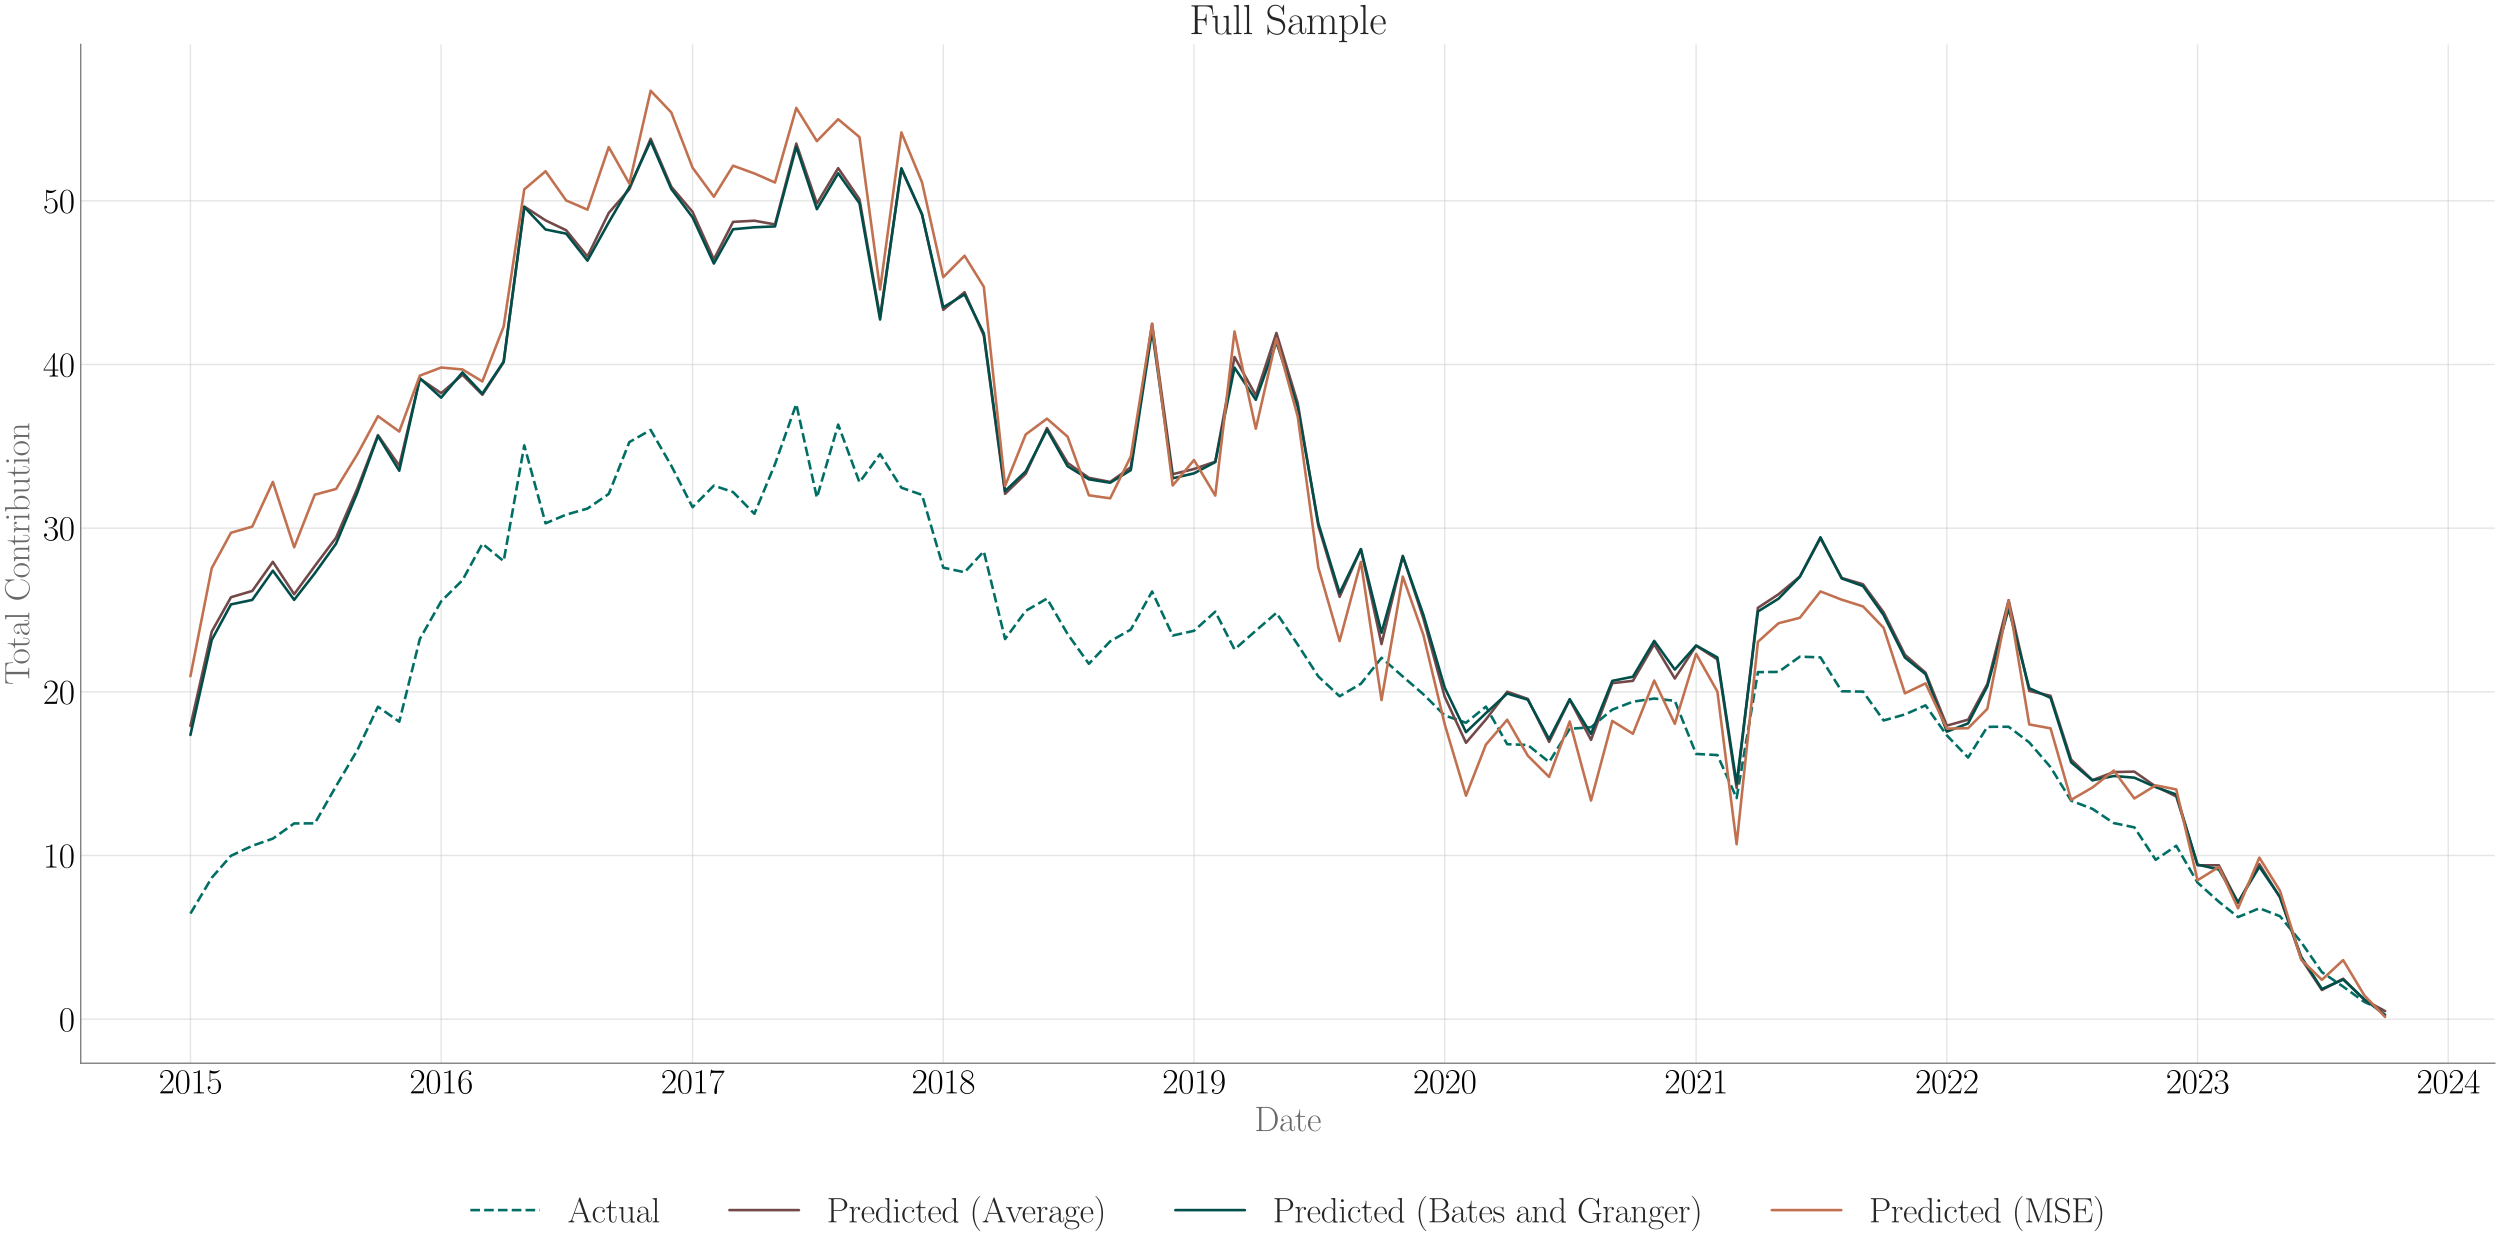 <?xml version="1.0" encoding="utf-8" standalone="no"?>
<!DOCTYPE svg PUBLIC "-//W3C//DTD SVG 1.1//EN"
  "http://www.w3.org/Graphics/SVG/1.1/DTD/svg11.dtd">
<svg xmlns:xlink="http://www.w3.org/1999/xlink" width="1440pt" height="720pt" viewBox="0 0 1440 720" xmlns="http://www.w3.org/2000/svg" version="1.1">
 <defs>
  <style type="text/css">*{stroke-linejoin: round; stroke-linecap: butt}</style>
 </defs>
 <g id="figure_1">
  <g id="patch_1">
   <path d="M 0 720 
L 1440 720 
L 1440 0 
L 0 0 
z
" style="fill: #ffffff"/>
  </g>
  <g id="axes_1">
   <g id="patch_2">
    <path d="M 46.489 612.427 
L 1437 612.427 
L 1437 25.605 
L 46.489 25.605 
z
" style="fill: #ffffff"/>
   </g>
   <g id="matplotlib.axis_1">
    <g id="xtick_1">
     <g id="line2d_1">
      <path d="M 109.694 612.427 
L 109.694 25.605 
" clip-path="url(#pb963e4716c)" style="fill: none; stroke: #cccccc; stroke-opacity: 0.5; stroke-width: 0.8; stroke-linecap: round"/>
     </g>
     <g id="text_1">
      <!-- $\mathdefault{2015}$ -->
      <g transform="translate(91.418 629.764) scale(0.2 -0.2)">
       <defs>
        <path id="CMR17-32" d="M 2669 989 
L 2554 989 
C 2490 536 2438 459 2413 420 
C 2381 369 1920 369 1830 369 
L 602 369 
C 832 619 1280 1072 1824 1597 
C 2214 1967 2669 2402 2669 3035 
C 2669 3790 2067 4224 1395 4224 
C 691 4224 262 3604 262 3030 
C 262 2780 448 2748 525 2748 
C 589 2748 781 2787 781 3010 
C 781 3207 614 3264 525 3264 
C 486 3264 448 3258 422 3245 
C 544 3790 915 4058 1306 4058 
C 1862 4058 2227 3617 2227 3035 
C 2227 2479 1901 2000 1536 1584 
L 262 146 
L 262 0 
L 2515 0 
L 2669 989 
z
" transform="scale(0.016)"/>
        <path id="CMR17-30" d="M 2688 2025 
C 2688 2416 2682 3080 2413 3591 
C 2176 4039 1798 4198 1466 4198 
C 1158 4198 768 4058 525 3597 
C 269 3118 243 2524 243 2025 
C 243 1661 250 1106 448 619 
C 723 -39 1216 -128 1466 -128 
C 1760 -128 2208 -7 2470 600 
C 2662 1042 2688 1559 2688 2025 
z
M 1466 -26 
C 1056 -26 813 325 723 812 
C 653 1188 653 1738 653 2096 
C 653 2588 653 2997 736 3387 
C 858 3929 1216 4096 1466 4096 
C 1728 4096 2067 3923 2189 3400 
C 2272 3036 2278 2607 2278 2096 
C 2278 1680 2278 1169 2202 792 
C 2067 95 1690 -26 1466 -26 
z
" transform="scale(0.016)"/>
        <path id="CMR17-31" d="M 1702 4058 
C 1702 4192 1696 4192 1606 4192 
C 1357 3916 979 3827 621 3827 
C 602 3827 570 3827 563 3808 
C 557 3795 557 3782 557 3648 
C 755 3648 1088 3686 1344 3839 
L 1344 461 
C 1344 236 1331 160 781 160 
L 589 160 
L 589 0 
C 896 0 1216 0 1523 0 
C 1830 0 2150 0 2458 0 
L 2458 160 
L 2266 160 
C 1715 160 1702 230 1702 458 
L 1702 4058 
z
" transform="scale(0.016)"/>
        <path id="CMR17-35" d="M 730 3692 
C 794 3666 1056 3584 1325 3584 
C 1920 3584 2246 3911 2432 4100 
C 2432 4157 2432 4192 2394 4192 
C 2387 4192 2374 4192 2323 4163 
C 2099 4058 1837 3973 1517 3973 
C 1325 3973 1037 3999 723 4139 
C 653 4171 640 4171 634 4171 
C 602 4171 595 4164 595 4037 
L 595 2203 
C 595 2089 595 2057 659 2057 
C 691 2057 704 2070 736 2114 
C 941 2401 1222 2522 1542 2522 
C 1766 2522 2246 2382 2246 1289 
C 2246 1085 2246 715 2054 421 
C 1894 159 1645 25 1370 25 
C 947 25 518 320 403 814 
C 429 807 480 795 506 795 
C 589 795 749 840 749 1038 
C 749 1210 627 1280 506 1280 
C 358 1280 262 1190 262 1011 
C 262 454 704 -128 1382 -128 
C 2042 -128 2669 440 2669 1264 
C 2669 2030 2170 2624 1549 2624 
C 1222 2624 947 2503 730 2274 
L 730 3692 
z
" transform="scale(0.016)"/>
       </defs>
       <use xlink:href="#CMR17-32" transform="scale(0.996)"/>
       <use xlink:href="#CMR17-30" transform="translate(45.69 0) scale(0.996)"/>
       <use xlink:href="#CMR17-31" transform="translate(91.381 0) scale(0.996)"/>
       <use xlink:href="#CMR17-35" transform="translate(137.071 0) scale(0.996)"/>
      </g>
     </g>
    </g>
    <g id="xtick_2">
     <g id="line2d_2">
      <path d="M 254.106 612.427 
L 254.106 25.605 
" clip-path="url(#pb963e4716c)" style="fill: none; stroke: #cccccc; stroke-opacity: 0.5; stroke-width: 0.8; stroke-linecap: round"/>
     </g>
     <g id="text_2">
      <!-- $\mathdefault{2016}$ -->
      <g transform="translate(235.83 629.764) scale(0.2 -0.2)">
       <defs>
        <path id="CMR17-36" d="M 678 2176 
C 678 3690 1395 4032 1811 4032 
C 1946 4032 2272 4009 2400 3776 
C 2298 3776 2106 3776 2106 3553 
C 2106 3381 2246 3323 2336 3323 
C 2394 3323 2566 3348 2566 3560 
C 2566 3954 2246 4179 1805 4179 
C 1043 4179 243 3390 243 1984 
C 243 253 966 -128 1478 -128 
C 2099 -128 2688 427 2688 1283 
C 2688 2081 2170 2662 1517 2662 
C 1126 2662 838 2407 678 1960 
L 678 2176 
z
M 1478 25 
C 691 25 691 1200 691 1436 
C 691 1896 909 2560 1504 2560 
C 1613 2560 1926 2560 2138 2120 
C 2253 1870 2253 1609 2253 1289 
C 2253 944 2253 690 2118 434 
C 1978 171 1773 25 1478 25 
z
" transform="scale(0.016)"/>
       </defs>
       <use xlink:href="#CMR17-32" transform="scale(0.996)"/>
       <use xlink:href="#CMR17-30" transform="translate(45.69 0) scale(0.996)"/>
       <use xlink:href="#CMR17-31" transform="translate(91.381 0) scale(0.996)"/>
       <use xlink:href="#CMR17-36" transform="translate(137.071 0) scale(0.996)"/>
      </g>
     </g>
    </g>
    <g id="xtick_3">
     <g id="line2d_3">
      <path d="M 398.914 612.427 
L 398.914 25.605 
" clip-path="url(#pb963e4716c)" style="fill: none; stroke: #cccccc; stroke-opacity: 0.5; stroke-width: 0.8; stroke-linecap: round"/>
     </g>
     <g id="text_3">
      <!-- $\mathdefault{2017}$ -->
      <g transform="translate(380.638 629.764) scale(0.2 -0.2)">
       <defs>
        <path id="CMR17-37" d="M 2886 3941 
L 2886 4081 
L 1382 4081 
C 634 4081 621 4165 595 4288 
L 480 4288 
L 294 3094 
L 410 3094 
C 429 3215 474 3540 550 3661 
C 589 3712 1062 3712 1171 3712 
L 2579 3712 
L 1869 2661 
C 1395 1954 1069 999 1069 165 
C 1069 89 1069 -128 1299 -128 
C 1530 -128 1530 89 1530 171 
L 1530 465 
C 1530 1508 1709 2196 2003 2636 
L 2886 3941 
z
" transform="scale(0.016)"/>
       </defs>
       <use xlink:href="#CMR17-32" transform="scale(0.996)"/>
       <use xlink:href="#CMR17-30" transform="translate(45.69 0) scale(0.996)"/>
       <use xlink:href="#CMR17-31" transform="translate(91.381 0) scale(0.996)"/>
       <use xlink:href="#CMR17-37" transform="translate(137.071 0) scale(0.996)"/>
      </g>
     </g>
    </g>
    <g id="xtick_4">
     <g id="line2d_4">
      <path d="M 543.326 612.427 
L 543.326 25.605 
" clip-path="url(#pb963e4716c)" style="fill: none; stroke: #cccccc; stroke-opacity: 0.5; stroke-width: 0.8; stroke-linecap: round"/>
     </g>
     <g id="text_4">
      <!-- $\mathdefault{2018}$ -->
      <g transform="translate(525.05 629.764) scale(0.2 -0.2)">
       <defs>
        <path id="CMR17-38" d="M 1741 2264 
C 2144 2467 2554 2773 2554 3263 
C 2554 3841 1990 4179 1472 4179 
C 890 4179 378 3759 378 3180 
C 378 3021 416 2747 666 2505 
C 730 2442 998 2251 1171 2130 
C 883 1983 211 1634 211 934 
C 211 279 838 -128 1459 -128 
C 2144 -128 2720 362 2720 1010 
C 2720 1590 2330 1857 2074 2029 
L 1741 2264 
z
M 902 2822 
C 851 2854 595 3051 595 3351 
C 595 3739 998 4032 1459 4032 
C 1965 4032 2336 3676 2336 3262 
C 2336 2669 1670 2331 1638 2331 
C 1632 2331 1626 2331 1574 2370 
L 902 2822 
z
M 2080 1519 
C 2176 1449 2483 1240 2483 851 
C 2483 381 2010 25 1472 25 
C 890 25 448 438 448 940 
C 448 1443 838 1862 1280 2060 
L 2080 1519 
z
" transform="scale(0.016)"/>
       </defs>
       <use xlink:href="#CMR17-32" transform="scale(0.996)"/>
       <use xlink:href="#CMR17-30" transform="translate(45.69 0) scale(0.996)"/>
       <use xlink:href="#CMR17-31" transform="translate(91.381 0) scale(0.996)"/>
       <use xlink:href="#CMR17-38" transform="translate(137.071 0) scale(0.996)"/>
      </g>
     </g>
    </g>
    <g id="xtick_5">
     <g id="line2d_5">
      <path d="M 687.738 612.427 
L 687.738 25.605 
" clip-path="url(#pb963e4716c)" style="fill: none; stroke: #cccccc; stroke-opacity: 0.5; stroke-width: 0.8; stroke-linecap: round"/>
     </g>
     <g id="text_5">
      <!-- $\mathdefault{2019}$ -->
      <g transform="translate(669.462 629.764) scale(0.2 -0.2)">
       <defs>
        <path id="CMR17-39" d="M 2253 1864 
C 2253 464 1670 31 1190 31 
C 1043 31 685 31 538 294 
C 704 268 826 357 826 518 
C 826 692 685 749 595 749 
C 538 749 365 723 365 506 
C 365 71 742 -128 1203 -128 
C 1939 -128 2688 674 2688 2073 
C 2688 3817 1971 4179 1485 4179 
C 851 4179 243 3628 243 2778 
C 243 1991 762 1408 1414 1408 
C 1952 1408 2189 1903 2253 2112 
L 2253 1864 
z
M 1427 1510 
C 1254 1510 1011 1542 813 1922 
C 678 2169 678 2461 678 2771 
C 678 3146 678 3405 858 3684 
C 947 3817 1114 4032 1485 4032 
C 2240 4032 2240 2885 2240 2632 
C 2240 2182 2035 1510 1427 1510 
z
" transform="scale(0.016)"/>
       </defs>
       <use xlink:href="#CMR17-32" transform="scale(0.996)"/>
       <use xlink:href="#CMR17-30" transform="translate(45.69 0) scale(0.996)"/>
       <use xlink:href="#CMR17-31" transform="translate(91.381 0) scale(0.996)"/>
       <use xlink:href="#CMR17-39" transform="translate(137.071 0) scale(0.996)"/>
      </g>
     </g>
    </g>
    <g id="xtick_6">
     <g id="line2d_6">
      <path d="M 832.15 612.427 
L 832.15 25.605 
" clip-path="url(#pb963e4716c)" style="fill: none; stroke: #cccccc; stroke-opacity: 0.5; stroke-width: 0.8; stroke-linecap: round"/>
     </g>
     <g id="text_6">
      <!-- $\mathdefault{2020}$ -->
      <g transform="translate(813.874 629.764) scale(0.2 -0.2)">
       <use xlink:href="#CMR17-32" transform="scale(0.996)"/>
       <use xlink:href="#CMR17-30" transform="translate(45.69 0) scale(0.996)"/>
       <use xlink:href="#CMR17-32" transform="translate(91.381 0) scale(0.996)"/>
       <use xlink:href="#CMR17-30" transform="translate(137.071 0) scale(0.996)"/>
      </g>
     </g>
    </g>
    <g id="xtick_7">
     <g id="line2d_7">
      <path d="M 976.958 612.427 
L 976.958 25.605 
" clip-path="url(#pb963e4716c)" style="fill: none; stroke: #cccccc; stroke-opacity: 0.5; stroke-width: 0.8; stroke-linecap: round"/>
     </g>
     <g id="text_7">
      <!-- $\mathdefault{2021}$ -->
      <g transform="translate(958.682 629.764) scale(0.2 -0.2)">
       <use xlink:href="#CMR17-32" transform="scale(0.996)"/>
       <use xlink:href="#CMR17-30" transform="translate(45.69 0) scale(0.996)"/>
       <use xlink:href="#CMR17-32" transform="translate(91.381 0) scale(0.996)"/>
       <use xlink:href="#CMR17-31" transform="translate(137.071 0) scale(0.996)"/>
      </g>
     </g>
    </g>
    <g id="xtick_8">
     <g id="line2d_8">
      <path d="M 1121.37 612.427 
L 1121.37 25.605 
" clip-path="url(#pb963e4716c)" style="fill: none; stroke: #cccccc; stroke-opacity: 0.5; stroke-width: 0.8; stroke-linecap: round"/>
     </g>
     <g id="text_8">
      <!-- $\mathdefault{2022}$ -->
      <g transform="translate(1103.094 629.764) scale(0.2 -0.2)">
       <use xlink:href="#CMR17-32" transform="scale(0.996)"/>
       <use xlink:href="#CMR17-30" transform="translate(45.69 0) scale(0.996)"/>
       <use xlink:href="#CMR17-32" transform="translate(91.381 0) scale(0.996)"/>
       <use xlink:href="#CMR17-32" transform="translate(137.071 0) scale(0.996)"/>
      </g>
     </g>
    </g>
    <g id="xtick_9">
     <g id="line2d_9">
      <path d="M 1265.782 612.427 
L 1265.782 25.605 
" clip-path="url(#pb963e4716c)" style="fill: none; stroke: #cccccc; stroke-opacity: 0.5; stroke-width: 0.8; stroke-linecap: round"/>
     </g>
     <g id="text_9">
      <!-- $\mathdefault{2023}$ -->
      <g transform="translate(1247.506 629.764) scale(0.2 -0.2)">
       <defs>
        <path id="CMR17-33" d="M 1414 2157 
C 1984 2157 2234 1662 2234 1090 
C 2234 320 1824 25 1453 25 
C 1114 25 563 194 390 693 
C 422 680 454 680 486 680 
C 640 680 755 782 755 948 
C 755 1133 614 1216 486 1216 
C 378 1216 211 1165 211 926 
C 211 335 787 -128 1466 -128 
C 2176 -128 2720 430 2720 1085 
C 2720 1707 2208 2157 1600 2227 
C 2086 2328 2554 2756 2554 3329 
C 2554 3820 2048 4179 1472 4179 
C 890 4179 378 3829 378 3329 
C 378 3110 544 3072 627 3072 
C 762 3072 877 3155 877 3321 
C 877 3486 762 3569 627 3569 
C 602 3569 570 3569 544 3557 
C 730 3959 1235 4032 1459 4032 
C 1683 4032 2106 3925 2106 3320 
C 2106 3143 2080 2828 1862 2550 
C 1670 2304 1453 2304 1242 2284 
C 1210 2284 1062 2269 1037 2269 
C 992 2263 966 2257 966 2208 
C 966 2163 973 2157 1101 2157 
L 1414 2157 
z
" transform="scale(0.016)"/>
       </defs>
       <use xlink:href="#CMR17-32" transform="scale(0.996)"/>
       <use xlink:href="#CMR17-30" transform="translate(45.69 0) scale(0.996)"/>
       <use xlink:href="#CMR17-32" transform="translate(91.381 0) scale(0.996)"/>
       <use xlink:href="#CMR17-33" transform="translate(137.071 0) scale(0.996)"/>
      </g>
     </g>
    </g>
    <g id="xtick_10">
     <g id="line2d_10">
      <path d="M 1410.194 612.427 
L 1410.194 25.605 
" clip-path="url(#pb963e4716c)" style="fill: none; stroke: #cccccc; stroke-opacity: 0.5; stroke-width: 0.8; stroke-linecap: round"/>
     </g>
     <g id="text_10">
      <!-- $\mathdefault{2024}$ -->
      <g transform="translate(1391.918 629.764) scale(0.2 -0.2)">
       <defs>
        <path id="CMR17-34" d="M 2150 4122 
C 2150 4256 2144 4256 2029 4256 
L 128 1254 
L 128 1088 
L 1779 1088 
L 1779 457 
C 1779 224 1766 160 1318 160 
L 1197 160 
L 1197 0 
C 1402 0 1747 0 1965 0 
C 2182 0 2528 0 2733 0 
L 2733 160 
L 2611 160 
C 2163 160 2150 224 2150 457 
L 2150 1088 
L 2803 1088 
L 2803 1254 
L 2150 1254 
L 2150 4122 
z
M 1798 3703 
L 1798 1254 
L 256 1254 
L 1798 3703 
z
" transform="scale(0.016)"/>
       </defs>
       <use xlink:href="#CMR17-32" transform="scale(0.996)"/>
       <use xlink:href="#CMR17-30" transform="translate(45.69 0) scale(0.996)"/>
       <use xlink:href="#CMR17-32" transform="translate(91.381 0) scale(0.996)"/>
       <use xlink:href="#CMR17-34" transform="translate(137.071 0) scale(0.996)"/>
      </g>
     </g>
    </g>
    <g id="text_11">
     <!-- Date -->
     <g style="fill: #696969" transform="translate(722.559 651.476) scale(0.2 -0.2)">
      <defs>
       <path id="CMR17-44" d="M 333 4352 
L 333 4186 
C 774 4186 845 4186 845 3900 
L 845 452 
C 845 166 774 166 333 166 
L 333 0 
L 2368 0 
C 3398 0 4224 943 4224 2141 
C 4224 3346 3411 4352 2368 4352 
L 333 4352 
z
M 1523 166 
C 1267 166 1254 197 1254 414 
L 1254 3938 
C 1254 4155 1267 4186 1523 4186 
L 2240 4186 
C 2771 4186 3750 3874 3750 2141 
C 3750 1242 3488 879 3366 707 
C 3213 510 2848 166 2240 166 
L 1523 166 
z
" transform="scale(0.016)"/>
       <path id="CMR17-61" d="M 2304 1653 
C 2304 2072 2304 2294 2035 2543 
C 1798 2752 1523 2816 1306 2816 
C 800 2816 435 2407 435 1971 
C 435 1728 627 1728 666 1728 
C 749 1728 896 1778 896 1954 
C 896 2112 774 2181 666 2181 
C 640 2181 608 2174 589 2168 
C 723 2592 1069 2714 1293 2714 
C 1613 2714 1965 2429 1965 1885 
L 1965 1600 
C 1587 1600 1133 1549 774 1357 
C 371 1133 256 813 256 570 
C 256 77 832 -64 1171 -64 
C 1523 -64 1850 139 1990 511 
C 2003 233 2182 -18 2464 -18 
C 2598 -18 2938 70 2938 567 
L 2938 920 
L 2822 920 
L 2822 562 
C 2822 178 2650 128 2566 128 
C 2304 128 2304 458 2304 738 
L 2304 1653 
z
M 1965 870 
C 1965 317 1568 38 1216 38 
C 896 38 646 275 646 570 
C 646 761 730 1100 1101 1305 
C 1408 1478 1760 1504 1965 1504 
L 1965 870 
z
" transform="scale(0.016)"/>
       <path id="CMR17-74" d="M 966 2560 
L 1862 2560 
L 1862 2725 
L 966 2725 
L 966 3904 
L 851 3904 
C 838 3245 614 2668 70 2668 
L 70 2560 
L 627 2560 
L 627 771 
C 627 650 627 -64 1370 -64 
C 1747 -64 1965 306 1965 777 
L 1965 1140 
L 1850 1140 
L 1850 783 
C 1850 344 1677 51 1408 51 
C 1222 51 966 178 966 758 
L 966 2560 
z
" transform="scale(0.016)"/>
       <path id="CMR17-65" d="M 2438 1472 
C 2464 1498 2464 1511 2464 1576 
C 2464 2238 2118 2816 1389 2816 
C 710 2816 173 2169 173 1383 
C 173 551 781 -64 1459 -64 
C 2176 -64 2458 607 2458 740 
C 2458 784 2419 784 2406 784 
C 2362 784 2355 771 2330 696 
C 2189 265 1837 51 1504 51 
C 1229 51 954 203 781 480 
C 582 803 582 1176 582 1472 
L 2438 1472 
z
M 589 1568 
C 634 2505 1126 2714 1382 2714 
C 1818 2714 2112 2297 2118 1568 
L 589 1568 
z
" transform="scale(0.016)"/>
      </defs>
      <use xlink:href="#CMR17-44" transform="scale(0.996)"/>
      <use xlink:href="#CMR17-61" transform="translate(70.394 0) scale(0.996)"/>
      <use xlink:href="#CMR17-74" transform="translate(116.084 0) scale(0.996)"/>
      <use xlink:href="#CMR17-65" transform="translate(151.365 0) scale(0.996)"/>
     </g>
    </g>
   </g>
   <g id="matplotlib.axis_2">
    <g id="ytick_1">
     <g id="line2d_11">
      <path d="M 46.489 587.053 
L 1437 587.053 
" clip-path="url(#pb963e4716c)" style="fill: none; stroke: #cccccc; stroke-opacity: 0.5; stroke-width: 0.8; stroke-linecap: round"/>
     </g>
     <g id="text_12">
      <!-- $\mathdefault{0}$ -->
      <g transform="translate(33.851 593.971) scale(0.2 -0.2)">
       <use xlink:href="#CMR17-30" transform="scale(0.996)"/>
      </g>
     </g>
    </g>
    <g id="ytick_2">
     <g id="line2d_12">
      <path d="M 46.489 492.779 
L 1437 492.779 
" clip-path="url(#pb963e4716c)" style="fill: none; stroke: #cccccc; stroke-opacity: 0.5; stroke-width: 0.8; stroke-linecap: round"/>
     </g>
     <g id="text_13">
      <!-- $\mathdefault{10}$ -->
      <g transform="translate(24.713 499.698) scale(0.2 -0.2)">
       <use xlink:href="#CMR17-31" transform="scale(0.996)"/>
       <use xlink:href="#CMR17-30" transform="translate(45.69 0) scale(0.996)"/>
      </g>
     </g>
    </g>
    <g id="ytick_3">
     <g id="line2d_13">
      <path d="M 46.489 398.506 
L 1437 398.506 
" clip-path="url(#pb963e4716c)" style="fill: none; stroke: #cccccc; stroke-opacity: 0.5; stroke-width: 0.8; stroke-linecap: round"/>
     </g>
     <g id="text_14">
      <!-- $\mathdefault{20}$ -->
      <g transform="translate(24.713 405.424) scale(0.2 -0.2)">
       <use xlink:href="#CMR17-32" transform="scale(0.996)"/>
       <use xlink:href="#CMR17-30" transform="translate(45.69 0) scale(0.996)"/>
      </g>
     </g>
    </g>
    <g id="ytick_4">
     <g id="line2d_14">
      <path d="M 46.489 304.232 
L 1437 304.232 
" clip-path="url(#pb963e4716c)" style="fill: none; stroke: #cccccc; stroke-opacity: 0.5; stroke-width: 0.8; stroke-linecap: round"/>
     </g>
     <g id="text_15">
      <!-- $\mathdefault{30}$ -->
      <g transform="translate(24.713 311.151) scale(0.2 -0.2)">
       <use xlink:href="#CMR17-33" transform="scale(0.996)"/>
       <use xlink:href="#CMR17-30" transform="translate(45.69 0) scale(0.996)"/>
      </g>
     </g>
    </g>
    <g id="ytick_5">
     <g id="line2d_15">
      <path d="M 46.489 209.959 
L 1437 209.959 
" clip-path="url(#pb963e4716c)" style="fill: none; stroke: #cccccc; stroke-opacity: 0.5; stroke-width: 0.8; stroke-linecap: round"/>
     </g>
     <g id="text_16">
      <!-- $\mathdefault{40}$ -->
      <g transform="translate(24.713 216.877) scale(0.2 -0.2)">
       <use xlink:href="#CMR17-34" transform="scale(0.996)"/>
       <use xlink:href="#CMR17-30" transform="translate(45.69 0) scale(0.996)"/>
      </g>
     </g>
    </g>
    <g id="ytick_6">
     <g id="line2d_16">
      <path d="M 46.489 115.685 
L 1437 115.685 
" clip-path="url(#pb963e4716c)" style="fill: none; stroke: #cccccc; stroke-opacity: 0.5; stroke-width: 0.8; stroke-linecap: round"/>
     </g>
     <g id="text_17">
      <!-- $\mathdefault{50}$ -->
      <g transform="translate(24.713 122.604) scale(0.2 -0.2)">
       <use xlink:href="#CMR17-35" transform="scale(0.996)"/>
       <use xlink:href="#CMR17-30" transform="translate(45.69 0) scale(0.996)"/>
      </g>
     </g>
    </g>
    <g id="text_18">
     <!-- Total Contribution -->
     <g style="fill: #696969" transform="translate(16.837 394.492) rotate(-90) scale(0.2 -0.2)">
      <defs>
       <path id="CMR17-54" d="M 3981 4326 
L 288 4326 
L 179 2918 
L 294 2918 
C 378 3976 467 4160 1453 4160 
C 1568 4160 1754 4160 1805 4154 
C 1926 4135 1926 4058 1926 3912 
L 1926 459 
C 1926 230 1907 160 1376 160 
L 1197 160 
L 1197 0 
C 1504 0 1824 0 2138 0 
C 2451 0 2771 0 3078 0 
L 3078 160 
L 2899 160 
C 2368 160 2349 230 2349 459 
L 2349 3912 
C 2349 4052 2349 4129 2464 4154 
C 2515 4160 2701 4160 2816 4160 
C 3795 4160 3891 3976 3974 2918 
L 4090 2918 
L 3981 4326 
z
" transform="scale(0.016)"/>
       <path id="CMR17-6f" d="M 2758 1356 
C 2758 2176 2163 2816 1466 2816 
C 768 2816 173 2176 173 1356 
C 173 551 768 -64 1466 -64 
C 2163 -64 2758 551 2758 1356 
z
M 1466 51 
C 1165 51 909 230 762 480 
C 602 767 582 1126 582 1408 
C 582 1677 595 2010 762 2298 
C 890 2509 1139 2714 1466 2714 
C 1754 2714 1997 2554 2150 2330 
C 2349 2029 2349 1607 2349 1408 
C 2349 1158 2336 775 2163 467 
C 1984 173 1709 51 1466 51 
z
" transform="scale(0.016)"/>
       <path id="CMR17-6c" d="M 979 4396 
L 218 4326 
L 218 4160 
C 595 4160 653 4122 653 3817 
L 653 426 
C 653 184 627 153 218 153 
L 218 -13 
C 371 0 653 0 813 0 
C 979 0 1261 0 1414 -13 
L 1414 153 
C 1005 153 979 178 979 426 
L 979 4396 
z
" transform="scale(0.016)"/>
       <path id="CMR17-43" d="M 3974 4289 
C 3974 4403 3968 4410 3930 4410 
C 3904 4410 3898 4403 3853 4327 
L 3571 3792 
C 3258 4187 2874 4416 2381 4416 
C 1286 4416 294 3456 294 2148 
C 294 826 1286 -128 2387 -128 
C 3366 -128 3974 730 3974 1461 
C 3974 1524 3974 1550 3917 1550 
C 3866 1550 3866 1531 3859 1474 
C 3808 585 3168 38 2477 38 
C 1824 38 781 495 781 2147 
C 781 3805 1843 4250 2464 4250 
C 3187 4250 3712 3628 3834 2745 
C 3846 2668 3846 2655 3904 2655 
C 3974 2655 3974 2668 3974 2783 
L 3974 4289 
z
" transform="scale(0.016)"/>
       <path id="CMR17-6e" d="M 2656 1933 
C 2656 2259 2592 2790 1837 2790 
C 1331 2790 1069 2400 973 2144 
L 966 2144 
L 966 2790 
L 211 2720 
L 211 2554 
C 589 2554 646 2515 646 2208 
L 646 428 
C 646 184 621 153 211 153 
L 211 -13 
C 365 0 646 0 813 0 
C 979 0 1267 0 1421 -13 
L 1421 153 
C 1011 153 986 178 986 428 
L 986 1658 
C 986 2247 1344 2688 1792 2688 
C 2266 2688 2317 2266 2317 1958 
L 2317 428 
C 2317 184 2291 153 1882 153 
L 1882 -13 
C 2035 0 2317 0 2483 0 
C 2650 0 2938 0 3091 -13 
L 3091 153 
C 2682 153 2656 178 2656 428 
L 2656 1933 
z
" transform="scale(0.016)"/>
       <path id="CMR17-72" d="M 960 1497 
C 960 2112 1222 2688 1702 2688 
C 1747 2688 1792 2682 1837 2662 
C 1837 2662 1696 2617 1696 2452 
C 1696 2298 1818 2234 1914 2234 
C 1990 2234 2131 2279 2131 2458 
C 2131 2663 1926 2790 1709 2790 
C 1222 2790 1011 2317 947 2093 
L 941 2093 
L 941 2790 
L 198 2720 
L 198 2554 
C 576 2554 634 2515 634 2208 
L 634 428 
C 634 184 608 153 198 153 
L 198 -13 
C 352 0 646 0 813 0 
C 998 0 1325 0 1498 -13 
L 1498 153 
C 1037 153 960 153 960 440 
L 960 1497 
z
" transform="scale(0.016)"/>
       <path id="CMR17-69" d="M 992 3909 
C 992 4049 877 4170 730 4170 
C 589 4170 467 4056 467 3909 
C 467 3769 582 3648 730 3648 
C 870 3648 992 3763 992 3909 
z
M 243 2706 
L 243 2541 
C 602 2541 653 2502 653 2197 
L 653 427 
C 653 184 627 153 218 153 
L 218 -13 
C 371 0 646 0 806 0 
C 960 0 1222 0 1370 -13 
L 1370 153 
C 992 153 979 191 979 420 
L 979 2776 
L 243 2706 
z
" transform="scale(0.016)"/>
       <path id="CMR17-62" d="M 960 4396 
L 198 4326 
L 198 4160 
C 576 4160 634 4122 634 3817 
L 634 -13 
L 749 -13 
L 934 441 
C 1120 141 1395 -64 1766 -64 
C 2406 -64 3053 500 3053 1370 
C 3053 2188 2477 2790 1830 2790 
C 1434 2790 1152 2579 960 2330 
L 960 4396 
z
M 973 2004 
C 973 2118 973 2138 1062 2272 
C 1312 2657 1670 2688 1792 2688 
C 1984 2688 2643 2585 2643 1376 
C 2643 108 1888 38 1734 38 
C 1536 38 1248 114 1043 486 
C 973 608 973 621 973 735 
L 973 2004 
z
" transform="scale(0.016)"/>
       <path id="CMR17-75" d="M 1882 2693 
L 1882 2528 
C 2259 2528 2317 2489 2317 2186 
L 2317 1032 
C 2317 500 2029 38 1555 38 
C 1030 38 986 348 986 678 
L 986 2763 
L 211 2693 
L 211 2528 
C 467 2528 640 2528 646 2274 
L 646 1058 
C 646 633 646 361 813 183 
C 896 101 1056 -64 1517 -64 
C 2061 -64 2272 377 2323 506 
L 2330 506 
L 2330 -63 
L 3091 -63 
L 3091 128 
C 2714 128 2656 166 2656 473 
L 2656 2763 
L 1882 2693 
z
" transform="scale(0.016)"/>
      </defs>
      <use xlink:href="#CMR17-54" transform="scale(0.996)"/>
      <use xlink:href="#CMR17-6f" transform="translate(58.703 0) scale(0.996)"/>
      <use xlink:href="#CMR17-74" transform="translate(104.393 0) scale(0.996)"/>
      <use xlink:href="#CMR17-61" transform="translate(139.674 0) scale(0.996)"/>
      <use xlink:href="#CMR17-6c" transform="translate(185.364 0) scale(0.996)"/>
      <use xlink:href="#CMR17-43" transform="translate(240.311 0) scale(0.996)"/>
      <use xlink:href="#CMR17-6f" transform="translate(306.821 0) scale(0.996)"/>
      <use xlink:href="#CMR17-6e" transform="translate(352.512 0) scale(0.996)"/>
      <use xlink:href="#CMR17-74" transform="translate(400.805 0) scale(0.996)"/>
      <use xlink:href="#CMR17-72" transform="translate(436.085 0) scale(0.996)"/>
      <use xlink:href="#CMR17-69" transform="translate(471.366 0) scale(0.996)"/>
      <use xlink:href="#CMR17-62" transform="translate(496.237 0) scale(0.996)"/>
      <use xlink:href="#CMR17-75" transform="translate(547.133 0) scale(0.996)"/>
      <use xlink:href="#CMR17-74" transform="translate(598.028 0) scale(0.996)"/>
      <use xlink:href="#CMR17-69" transform="translate(633.309 0) scale(0.996)"/>
      <use xlink:href="#CMR17-6f" transform="translate(658.18 0) scale(0.996)"/>
      <use xlink:href="#CMR17-6e" transform="translate(703.87 0) scale(0.996)"/>
     </g>
    </g>
   </g>
   <g id="line2d_17">
    <path d="M 109.694 526.2 
L 121.959 505.571 
L 121.959 505.571 
L 133.037 492.925 
L 133.037 492.925 
L 145.303 487.195 
L 145.303 487.195 
L 157.172 483.038 
L 157.172 483.038 
L 169.437 474.285 
L 169.437 474.285 
L 181.307 474.272 
L 181.307 474.272 
L 193.572 452.81 
L 193.572 452.81 
L 205.837 432.076 
L 205.837 432.076 
L 217.706 407.076 
L 217.706 407.076 
L 229.972 415.701 
L 229.972 415.701 
L 241.841 368.036 
L 241.841 368.036 
L 254.106 346.381 
L 254.106 346.381 
L 266.371 334.193 
L 266.371 334.193 
L 277.845 313.165 
L 277.845 313.165 
L 290.11 323.22 
L 290.11 323.22 
L 301.98 256.537 
L 301.98 256.537 
L 314.245 301.434 
L 314.245 301.434 
L 326.114 296.426 
L 326.114 296.426 
L 338.38 292.937 
L 338.38 292.937 
L 350.645 284.492 
L 350.645 284.492 
L 362.514 254.634 
L 362.514 254.634 
L 374.779 247.663 
L 374.779 247.663 
L 386.649 268.211 
L 386.649 268.211 
L 398.914 292.141 
L 398.914 292.141 
L 411.179 279.717 
L 411.179 279.717 
L 422.257 283.433 
L 422.257 283.433 
L 434.522 295.943 
L 434.522 295.943 
L 446.392 267.375 
L 446.392 267.375 
L 458.657 232.75 
L 458.657 232.75 
L 470.527 286.667 
L 470.527 286.667 
L 482.792 244.58 
L 482.792 244.58 
L 495.057 277.807 
L 495.057 277.807 
L 506.926 261.545 
L 506.926 261.545 
L 519.191 280.908 
L 519.191 280.908 
L 531.061 285.042 
L 531.061 285.042 
L 543.326 326.962 
L 543.326 326.962 
L 555.591 329.614 
L 555.591 329.614 
L 566.669 317.546 
L 566.669 317.546 
L 578.935 368.089 
L 578.935 368.089 
L 590.804 351.87 
L 590.804 351.87 
L 603.069 344.78 
L 603.069 344.78 
L 614.939 365.211 
L 614.939 365.211 
L 627.204 382.352 
L 627.204 382.352 
L 639.469 369.399 
L 639.469 369.399 
L 651.338 362.621 
L 651.338 362.621 
L 663.604 340.729 
L 663.604 340.729 
L 675.473 366.074 
L 675.473 366.074 
L 687.738 363.343 
L 687.738 363.343 
L 700.003 352.324 
L 700.003 352.324 
L 711.082 374.077 
L 711.082 374.077 
L 723.347 363.291 
L 723.347 363.291 
L 735.216 353.021 
L 735.216 353.021 
L 747.481 371.27 
L 747.481 371.27 
L 759.351 389.632 
L 759.351 389.632 
L 771.616 401.042 
L 771.616 401.042 
L 783.881 393.842 
L 783.881 393.842 
L 795.751 378.902 
L 795.751 378.902 
L 808.016 389.664 
L 808.016 389.664 
L 819.885 399.923 
L 819.885 399.923 
L 832.15 412.108 
L 832.15 412.108 
L 844.415 416.297 
L 844.415 416.297 
L 855.889 407.018 
L 855.889 407.018 
L 868.154 428.667 
L 868.154 428.667 
L 880.024 429.106 
L 880.024 429.106 
L 892.289 438.947 
L 892.289 438.947 
L 904.159 419.807 
L 904.159 419.807 
L 916.424 418.894 
L 916.424 418.894 
L 928.689 408.746 
L 928.689 408.746 
L 940.558 404.176 
L 940.558 404.176 
L 952.823 402.345 
L 952.823 402.345 
L 964.693 403.664 
L 964.693 403.664 
L 976.958 434.257 
L 976.958 434.257 
L 989.223 434.913 
L 989.223 434.913 
L 1000.301 459.688 
L 1000.301 459.688 
L 1012.567 387.146 
L 1012.567 387.146 
L 1024.436 387.013 
L 1024.436 387.013 
L 1036.701 378.237 
L 1036.701 378.237 
L 1048.571 378.639 
L 1048.571 378.639 
L 1060.836 398.159 
L 1060.836 398.159 
L 1073.101 398.368 
L 1073.101 398.368 
L 1084.97 414.988 
L 1084.97 414.988 
L 1097.236 411.516 
L 1097.236 411.516 
L 1109.105 406.285 
L 1109.105 406.285 
L 1121.37 423.581 
L 1121.37 423.581 
L 1133.635 436.336 
L 1133.635 436.336 
L 1144.714 418.643 
L 1144.714 418.643 
L 1156.979 418.618 
L 1156.979 418.618 
L 1168.848 427.633 
L 1168.848 427.633 
L 1181.113 441.879 
L 1181.113 441.879 
L 1192.983 461.212 
L 1192.983 461.212 
L 1205.248 465.905 
L 1205.248 465.905 
L 1217.513 474.095 
L 1217.513 474.095 
L 1229.383 476.557 
L 1229.383 476.557 
L 1241.648 495.247 
L 1241.648 495.247 
L 1253.517 487.171 
L 1253.517 487.171 
L 1265.782 508.379 
L 1265.782 508.379 
L 1278.048 519.398 
L 1278.048 519.398 
L 1289.126 528.241 
L 1289.126 528.241 
L 1301.391 523.164 
L 1301.391 523.164 
L 1313.26 527.726 
L 1313.26 527.726 
L 1325.525 542.763 
L 1325.525 542.763 
L 1337.395 559.938 
L 1337.395 559.938 
L 1349.66 568.294 
L 1349.66 568.294 
L 1361.925 577.142 
L 1361.925 577.142 
L 1373.795 582.412 
L 1373.795 582.412 
" clip-path="url(#pb963e4716c)" style="fill: none; stroke-dasharray: 5.55,2.4; stroke-dashoffset: 0; stroke: #006e64; stroke-width: 1.5"/>
   </g>
   <g id="line2d_18">
    <path d="M 109.694 418.131 
L 121.959 363.783 
L 121.959 363.783 
L 133.037 344.009 
L 133.037 344.009 
L 145.303 340.39 
L 145.303 340.39 
L 157.172 323.621 
L 157.172 323.621 
L 169.437 342.261 
L 169.437 342.261 
L 181.307 326.053 
L 181.307 326.053 
L 193.572 309.69 
L 193.572 309.69 
L 205.837 281.339 
L 205.837 281.339 
L 217.706 250.639 
L 217.706 250.639 
L 229.972 268.201 
L 229.972 268.201 
L 241.841 218.085 
L 241.841 218.085 
L 254.106 226.475 
L 254.106 226.475 
L 266.371 215.861 
L 266.371 215.861 
L 277.845 227.387 
L 277.845 227.387 
L 290.11 208.668 
L 290.11 208.668 
L 301.98 118.973 
L 301.98 118.973 
L 314.245 126.936 
L 314.245 126.936 
L 326.114 132.639 
L 326.114 132.639 
L 338.38 147.716 
L 338.38 147.716 
L 350.645 122.625 
L 350.645 122.625 
L 362.514 108.978 
L 362.514 108.978 
L 374.779 79.911 
L 374.779 79.911 
L 386.649 107.53 
L 386.649 107.53 
L 398.914 122.038 
L 398.914 122.038 
L 411.179 149.374 
L 411.179 149.374 
L 422.257 127.805 
L 422.257 127.805 
L 434.522 127.127 
L 434.522 127.127 
L 446.392 129.263 
L 446.392 129.263 
L 458.657 82.716 
L 458.657 82.716 
L 470.527 117.245 
L 470.527 117.245 
L 482.792 96.858 
L 482.792 96.858 
L 495.057 114.772 
L 495.057 114.772 
L 506.926 182.579 
L 506.926 182.579 
L 519.191 97.346 
L 519.191 97.346 
L 531.061 123.386 
L 531.061 123.386 
L 543.326 178.449 
L 543.326 178.449 
L 555.591 168.295 
L 555.591 168.295 
L 566.669 193.267 
L 566.669 193.267 
L 578.935 284.452 
L 578.935 284.452 
L 590.804 272.956 
L 590.804 272.956 
L 603.069 246.566 
L 603.069 246.566 
L 614.939 266.636 
L 614.939 266.636 
L 627.204 275.225 
L 627.204 275.225 
L 639.469 277.576 
L 639.469 277.576 
L 651.338 269.13 
L 651.338 269.13 
L 663.604 186.477 
L 663.604 186.477 
L 675.473 273.144 
L 675.473 273.144 
L 687.738 270.141 
L 687.738 270.141 
L 700.003 265.92 
L 700.003 265.92 
L 711.082 205.637 
L 711.082 205.637 
L 723.347 227.751 
L 723.347 227.751 
L 735.216 191.785 
L 735.216 191.785 
L 747.481 232.13 
L 747.481 232.13 
L 759.351 302.881 
L 759.351 302.881 
L 771.616 343.768 
L 771.616 343.768 
L 783.881 316.38 
L 783.881 316.38 
L 795.751 370.979 
L 795.751 370.979 
L 808.016 320.181 
L 808.016 320.181 
L 819.885 356.326 
L 819.885 356.326 
L 832.15 401.316 
L 832.15 401.316 
L 844.415 427.833 
L 844.415 427.833 
L 855.889 414.422 
L 855.889 414.422 
L 868.154 398.438 
L 868.154 398.438 
L 880.024 402.579 
L 880.024 402.579 
L 892.289 427.325 
L 892.289 427.325 
L 904.159 403.046 
L 904.159 403.046 
L 916.424 426.151 
L 916.424 426.151 
L 928.689 393.5 
L 928.689 393.5 
L 940.558 392.161 
L 940.558 392.161 
L 952.823 371.093 
L 952.823 371.093 
L 964.693 390.828 
L 964.693 390.828 
L 976.958 371.955 
L 976.958 371.955 
L 989.223 379.832 
L 989.223 379.832 
L 1000.301 453.826 
L 1000.301 453.826 
L 1012.567 350.088 
L 1012.567 350.088 
L 1024.436 342.29 
L 1024.436 342.29 
L 1036.701 332.096 
L 1036.701 332.096 
L 1048.571 310.053 
L 1048.571 310.053 
L 1060.836 332.91 
L 1060.836 332.91 
L 1073.101 336.545 
L 1073.101 336.545 
L 1084.97 352.687 
L 1084.97 352.687 
L 1097.236 377.159 
L 1097.236 377.159 
L 1109.105 387.451 
L 1109.105 387.451 
L 1121.37 417.964 
L 1121.37 417.964 
L 1133.635 414.527 
L 1133.635 414.527 
L 1144.714 393.953 
L 1144.714 393.953 
L 1156.979 345.7 
L 1156.979 345.7 
L 1168.848 397.972 
L 1168.848 397.972 
L 1181.113 400.766 
L 1181.113 400.766 
L 1192.983 437.545 
L 1192.983 437.545 
L 1205.248 449.339 
L 1205.248 449.339 
L 1217.513 444.698 
L 1217.513 444.698 
L 1229.383 444.449 
L 1229.383 444.449 
L 1241.648 453.016 
L 1241.648 453.016 
L 1253.517 458.729 
L 1253.517 458.729 
L 1265.782 498.411 
L 1265.782 498.411 
L 1278.048 498.402 
L 1278.048 498.402 
L 1289.126 520.044 
L 1289.126 520.044 
L 1301.391 497.756 
L 1301.391 497.756 
L 1313.26 516.897 
L 1313.26 516.897 
L 1325.525 552.27 
L 1325.525 552.27 
L 1337.395 570.239 
L 1337.395 570.239 
L 1349.66 563.746 
L 1349.66 563.746 
L 1361.925 575.974 
L 1361.925 575.974 
L 1373.795 582.41 
L 1373.795 582.41 
" clip-path="url(#pb963e4716c)" style="fill: none; stroke: #734848; stroke-width: 1.5; stroke-linecap: round"/>
   </g>
   <g id="line2d_19">
    <path d="M 109.694 423.331 
L 121.959 368.621 
L 121.959 368.621 
L 133.037 348.138 
L 133.037 348.138 
L 145.303 345.549 
L 145.303 345.549 
L 157.172 328.714 
L 157.172 328.714 
L 169.437 345.518 
L 169.437 345.518 
L 181.307 330.242 
L 181.307 330.242 
L 193.572 313.152 
L 193.572 313.152 
L 205.837 283.735 
L 205.837 283.735 
L 217.706 251.102 
L 217.706 251.102 
L 229.972 271.137 
L 229.972 271.137 
L 241.841 217.888 
L 241.841 217.888 
L 254.106 229.042 
L 254.106 229.042 
L 266.371 214.499 
L 266.371 214.499 
L 277.845 226.77 
L 277.845 226.77 
L 290.11 208.247 
L 290.11 208.247 
L 301.98 119.227 
L 301.98 119.227 
L 314.245 132.183 
L 314.245 132.183 
L 326.114 134.578 
L 326.114 134.578 
L 338.38 150.128 
L 338.38 150.128 
L 350.645 128.07 
L 350.645 128.07 
L 362.514 107.77 
L 362.514 107.77 
L 374.779 81.292 
L 374.779 81.292 
L 386.649 108.832 
L 386.649 108.832 
L 398.914 125.183 
L 398.914 125.183 
L 411.179 151.785 
L 411.179 151.785 
L 422.257 132.05 
L 422.257 132.05 
L 434.522 130.915 
L 434.522 130.915 
L 446.392 130.418 
L 446.392 130.418 
L 458.657 84.577 
L 458.657 84.577 
L 470.527 120.486 
L 470.527 120.486 
L 482.792 99.845 
L 482.792 99.845 
L 495.057 117.086 
L 495.057 117.086 
L 506.926 184.037 
L 506.926 184.037 
L 519.191 96.958 
L 519.191 96.958 
L 531.061 123.482 
L 531.061 123.482 
L 543.326 176.984 
L 543.326 176.984 
L 555.591 169.583 
L 555.591 169.583 
L 566.669 192.039 
L 566.669 192.039 
L 578.935 282.846 
L 578.935 282.846 
L 590.804 271.523 
L 590.804 271.523 
L 603.069 247.588 
L 603.069 247.588 
L 614.939 268.578 
L 614.939 268.578 
L 627.204 276.076 
L 627.204 276.076 
L 639.469 278.054 
L 639.469 278.054 
L 651.338 270.799 
L 651.338 270.799 
L 663.604 190.378 
L 663.604 190.378 
L 675.473 275.518 
L 675.473 275.518 
L 687.738 272.646 
L 687.738 272.646 
L 700.003 266.167 
L 700.003 266.167 
L 711.082 211.758 
L 711.082 211.758 
L 723.347 230.288 
L 723.347 230.288 
L 735.216 197.049 
L 735.216 197.049 
L 747.481 234.454 
L 747.481 234.454 
L 759.351 301.38 
L 759.351 301.38 
L 771.616 341.599 
L 771.616 341.599 
L 783.881 316.258 
L 783.881 316.258 
L 795.751 364.478 
L 795.751 364.478 
L 808.016 320.455 
L 808.016 320.455 
L 819.885 354.131 
L 819.885 354.131 
L 832.15 396.036 
L 832.15 396.036 
L 844.415 421.717 
L 844.415 421.717 
L 855.889 410.749 
L 855.889 410.749 
L 868.154 399.463 
L 868.154 399.463 
L 880.024 403.029 
L 880.024 403.029 
L 892.289 425.715 
L 892.289 425.715 
L 904.159 402.713 
L 904.159 402.713 
L 916.424 422.709 
L 916.424 422.709 
L 928.689 392.17 
L 928.689 392.17 
L 940.558 389.788 
L 940.558 389.788 
L 952.823 369.155 
L 952.823 369.155 
L 964.693 385.674 
L 964.693 385.674 
L 976.958 371.79 
L 976.958 371.79 
L 989.223 378.72 
L 989.223 378.72 
L 1000.301 451.439 
L 1000.301 451.439 
L 1012.567 352.219 
L 1012.567 352.219 
L 1024.436 344.832 
L 1024.436 344.832 
L 1036.701 332.249 
L 1036.701 332.249 
L 1048.571 309.467 
L 1048.571 309.467 
L 1060.836 333.198 
L 1060.836 333.198 
L 1073.101 337.569 
L 1073.101 337.569 
L 1084.97 354.348 
L 1084.97 354.348 
L 1097.236 378.771 
L 1097.236 378.771 
L 1109.105 388.321 
L 1109.105 388.321 
L 1121.37 421.416 
L 1121.37 421.416 
L 1133.635 416.685 
L 1133.635 416.685 
L 1144.714 395.279 
L 1144.714 395.279 
L 1156.979 350.52 
L 1156.979 350.52 
L 1168.848 396.417 
L 1168.848 396.417 
L 1181.113 401.936 
L 1181.113 401.936 
L 1192.983 439.148 
L 1192.983 439.148 
L 1205.248 449.476 
L 1205.248 449.476 
L 1217.513 446.986 
L 1217.513 446.986 
L 1229.383 447.945 
L 1229.383 447.945 
L 1241.648 453.376 
L 1241.648 453.376 
L 1253.517 457.648 
L 1253.517 457.648 
L 1265.782 498.019 
L 1265.782 498.019 
L 1278.048 500.8 
L 1278.048 500.8 
L 1289.126 519.765 
L 1289.126 519.765 
L 1301.391 499.271 
L 1301.391 499.271 
L 1313.26 516.62 
L 1313.26 516.62 
L 1325.525 551.177 
L 1325.525 551.177 
L 1337.395 569.663 
L 1337.395 569.663 
L 1349.66 564.231 
L 1349.66 564.231 
L 1361.925 575.644 
L 1361.925 575.644 
L 1373.795 584.571 
L 1373.795 584.571 
" clip-path="url(#pb963e4716c)" style="fill: none; stroke: #004e4a; stroke-width: 1.5; stroke-linecap: round"/>
   </g>
   <g id="line2d_20">
    <path d="M 109.694 389.481 
L 121.959 327.263 
L 121.959 327.263 
L 133.037 306.877 
L 133.037 306.877 
L 145.303 303.308 
L 145.303 303.308 
L 157.172 277.582 
L 157.172 277.582 
L 169.437 315.233 
L 169.437 315.233 
L 181.307 284.94 
L 181.307 284.94 
L 193.572 281.637 
L 193.572 281.637 
L 205.837 261.652 
L 205.837 261.652 
L 217.706 239.716 
L 217.706 239.716 
L 229.972 248.567 
L 229.972 248.567 
L 241.841 216.347 
L 241.841 216.347 
L 254.106 211.694 
L 254.106 211.694 
L 266.371 212.812 
L 266.371 212.812 
L 277.845 219.712 
L 277.845 219.712 
L 290.11 188.038 
L 290.11 188.038 
L 301.98 109.061 
L 301.98 109.061 
L 314.245 98.658 
L 314.245 98.658 
L 326.114 115.47 
L 326.114 115.47 
L 338.38 120.768 
L 338.38 120.768 
L 350.645 84.749 
L 350.645 84.749 
L 362.514 105.748 
L 362.514 105.748 
L 374.779 52.278 
L 374.779 52.278 
L 386.649 64.747 
L 386.649 64.747 
L 398.914 96.579 
L 398.914 96.579 
L 411.179 113.304 
L 411.179 113.304 
L 422.257 95.442 
L 422.257 95.442 
L 434.522 99.911 
L 434.522 99.911 
L 446.392 105.127 
L 446.392 105.127 
L 458.657 62.151 
L 458.657 62.151 
L 470.527 81.308 
L 470.527 81.308 
L 482.792 68.676 
L 482.792 68.676 
L 495.057 78.977 
L 495.057 78.977 
L 506.926 166.792 
L 506.926 166.792 
L 519.191 76.294 
L 519.191 76.294 
L 531.061 104.936 
L 531.061 104.936 
L 543.326 159.628 
L 543.326 159.628 
L 555.591 147.309 
L 555.591 147.309 
L 566.669 165.18 
L 566.669 165.18 
L 578.935 279.886 
L 578.935 279.886 
L 590.804 250.25 
L 590.804 250.25 
L 603.069 241.142 
L 603.069 241.142 
L 614.939 251.533 
L 614.939 251.533 
L 627.204 285.299 
L 627.204 285.299 
L 639.469 287.034 
L 639.469 287.034 
L 651.338 262.916 
L 651.338 262.916 
L 663.604 186.624 
L 663.604 186.624 
L 675.473 279.651 
L 675.473 279.651 
L 687.738 264.994 
L 687.738 264.994 
L 700.003 285.461 
L 700.003 285.461 
L 711.082 190.931 
L 711.082 190.931 
L 723.347 246.944 
L 723.347 246.944 
L 735.216 195.082 
L 735.216 195.082 
L 747.481 239.909 
L 747.481 239.909 
L 759.351 326.83 
L 759.351 326.83 
L 771.616 369.252 
L 771.616 369.252 
L 783.881 323.663 
L 783.881 323.663 
L 795.751 403.243 
L 795.751 403.243 
L 808.016 332.137 
L 808.016 332.137 
L 819.885 365.792 
L 819.885 365.792 
L 832.15 417.197 
L 832.15 417.197 
L 844.415 458.308 
L 844.415 458.308 
L 855.889 428.886 
L 855.889 428.886 
L 868.154 414.584 
L 868.154 414.584 
L 880.024 435.304 
L 880.024 435.304 
L 892.289 447.519 
L 892.289 447.519 
L 904.159 415.562 
L 904.159 415.562 
L 916.424 461.105 
L 916.424 461.105 
L 928.689 415.258 
L 928.689 415.258 
L 940.558 422.645 
L 940.558 422.645 
L 952.823 391.998 
L 952.823 391.998 
L 964.693 416.922 
L 964.693 416.922 
L 976.958 376.623 
L 976.958 376.623 
L 989.223 398.352 
L 989.223 398.352 
L 1000.301 486.264 
L 1000.301 486.264 
L 1012.567 369.669 
L 1012.567 369.669 
L 1024.436 358.986 
L 1024.436 358.986 
L 1036.701 355.852 
L 1036.701 355.852 
L 1048.571 340.663 
L 1048.571 340.663 
L 1060.836 345.423 
L 1060.836 345.423 
L 1073.101 349.303 
L 1073.101 349.303 
L 1084.97 361.65 
L 1084.97 361.65 
L 1097.236 399.351 
L 1097.236 399.351 
L 1109.105 393.628 
L 1109.105 393.628 
L 1121.37 419.69 
L 1121.37 419.69 
L 1133.635 419.449 
L 1133.635 419.449 
L 1144.714 408.258 
L 1144.714 408.258 
L 1156.979 345.857 
L 1156.979 345.857 
L 1168.848 417.277 
L 1168.848 417.277 
L 1181.113 419.518 
L 1181.113 419.518 
L 1192.983 460.699 
L 1192.983 460.699 
L 1205.248 453.596 
L 1205.248 453.596 
L 1217.513 443.841 
L 1217.513 443.841 
L 1229.383 459.925 
L 1229.383 459.925 
L 1241.648 452.367 
L 1241.648 452.367 
L 1253.517 454.695 
L 1253.517 454.695 
L 1265.782 507.005 
L 1265.782 507.005 
L 1278.048 499.381 
L 1278.048 499.381 
L 1289.126 523.202 
L 1289.126 523.202 
L 1301.391 494.027 
L 1301.391 494.027 
L 1313.26 513.062 
L 1313.26 513.062 
L 1325.525 552.811 
L 1325.525 552.811 
L 1337.395 564.369 
L 1337.395 564.369 
L 1349.66 553.026 
L 1349.66 553.026 
L 1361.925 573.426 
L 1361.925 573.426 
L 1373.795 585.753 
L 1373.795 585.753 
" clip-path="url(#pb963e4716c)" style="fill: none; stroke: #c17150; stroke-width: 1.5; stroke-linecap: round"/>
   </g>
   <g id="patch_3">
    <path d="M 46.489 612.427 
L 46.489 25.605 
" style="fill: none; stroke: #808080; stroke-width: 0.8; stroke-linejoin: miter; stroke-linecap: square"/>
   </g>
   <g id="patch_4">
    <path d="M 46.489 612.427 
L 1437 612.427 
" style="fill: none; stroke: #808080; stroke-width: 0.8; stroke-linejoin: miter; stroke-linecap: square"/>
   </g>
   <g id="text_19">
    <!-- Full Sample -->
    <g style="fill: #262626" transform="translate(685.027 19.605) scale(0.24 -0.24)">
     <defs>
      <path id="CMR17-46" d="M 3482 4325 
L 326 4325 
L 326 4160 
C 768 4160 838 4160 838 3874 
L 838 446 
C 838 160 768 160 326 160 
L 326 0 
C 512 0 870 0 1069 0 
C 1331 0 1638 0 1901 0 
L 1901 160 
L 1760 160 
C 1274 160 1261 223 1261 452 
L 1261 2075 
L 1837 2075 
C 2432 2075 2490 1865 2490 1332 
L 2605 1332 
L 2605 2987 
L 2490 2987 
C 2490 2450 2432 2240 1837 2240 
L 1261 2240 
L 1261 3911 
C 1261 4128 1274 4160 1530 4160 
L 2355 4160 
C 3322 4160 3430 3765 3520 2916 
L 3635 2916 
L 3482 4325 
z
" transform="scale(0.016)"/>
      <path id="CMR17-53" d="M 2803 4290 
C 2803 4404 2797 4411 2758 4411 
C 2720 4411 2707 4385 2682 4328 
L 2490 3907 
C 2246 4257 1875 4416 1472 4416 
C 819 4416 294 3901 294 3253 
C 294 3056 339 2776 557 2510 
C 794 2218 1018 2167 1530 2033 
C 1722 1982 2042 1899 2106 1874 
C 2470 1722 2662 1341 2662 985 
C 2662 527 2336 38 1779 38 
C 1094 38 454 419 410 1311 
C 403 1413 397 1419 352 1419 
C 301 1419 294 1413 294 1285 
L 294 -1 
C 294 -115 301 -122 339 -122 
C 384 -122 397 -90 486 108 
C 493 127 493 140 614 381 
C 934 -39 1472 -128 1779 -128 
C 2477 -128 2970 451 2970 1124 
C 2970 1454 2848 1708 2778 1823 
C 2509 2230 2221 2306 1914 2382 
C 1869 2402 1856 2402 1498 2490 
C 1152 2579 1005 2624 845 2796 
C 666 2992 602 3196 602 3399 
C 602 3812 934 4263 1478 4263 
C 2157 4263 2579 3786 2675 2993 
C 2694 2878 2701 2872 2746 2872 
C 2803 2872 2803 2891 2803 2999 
L 2803 4290 
z
" transform="scale(0.016)"/>
      <path id="CMR17-6d" d="M 4326 1933 
C 4326 2252 4269 2790 3507 2790 
C 3072 2790 2771 2496 2656 2151 
L 2650 2151 
C 2573 2676 2195 2790 1837 2790 
C 1331 2790 1069 2400 973 2144 
L 966 2144 
L 966 2790 
L 211 2720 
L 211 2554 
C 589 2554 646 2515 646 2208 
L 646 428 
C 646 184 621 153 211 153 
L 211 -13 
C 365 0 646 0 813 0 
C 979 0 1267 0 1421 -13 
L 1421 153 
C 1011 153 986 178 986 428 
L 986 1658 
C 986 2247 1344 2688 1792 2688 
C 2266 2688 2317 2266 2317 1958 
L 2317 428 
C 2317 184 2291 153 1882 153 
L 1882 -13 
C 2035 0 2317 0 2483 0 
C 2650 0 2938 0 3091 -13 
L 3091 153 
C 2682 153 2656 178 2656 428 
L 2656 1658 
C 2656 2247 3014 2688 3462 2688 
C 3936 2688 3987 2266 3987 1958 
L 3987 428 
C 3987 184 3962 153 3552 153 
L 3552 -13 
C 3706 0 3987 0 4154 0 
C 4320 0 4608 0 4762 -13 
L 4762 153 
C 4352 153 4326 178 4326 428 
L 4326 1933 
z
" transform="scale(0.016)"/>
      <path id="CMR17-70" d="M 1408 -1063 
C 998 -1063 973 -1037 973 -789 
L 973 402 
C 1158 134 1427 -38 1766 -38 
C 2406 -38 3053 523 3053 1388 
C 3053 2191 2496 2802 1837 2802 
C 1453 2802 1139 2592 960 2338 
L 960 2802 
L 198 2732 
L 198 2567 
C 576 2567 634 2528 634 2223 
L 634 -789 
C 634 -1031 608 -1063 198 -1063 
L 198 -1228 
C 352 -1216 634 -1216 800 -1216 
C 966 -1216 1254 -1216 1408 -1228 
L 1408 -1063 
z
M 973 2012 
C 973 2102 973 2235 1222 2471 
C 1254 2497 1472 2688 1792 2688 
C 2259 2688 2643 2108 2643 1382 
C 2643 656 2234 64 1728 64 
C 1498 64 1248 172 1056 472 
C 973 612 973 650 973 752 
L 973 2012 
z
" transform="scale(0.016)"/>
     </defs>
     <use xlink:href="#CMR17-46" transform="scale(0.996)"/>
     <use xlink:href="#CMR17-75" transform="translate(52.177 0) scale(0.996)"/>
     <use xlink:href="#CMR17-6c" transform="translate(103.072 0) scale(0.996)"/>
     <use xlink:href="#CMR17-6c" transform="translate(127.943 0) scale(0.996)"/>
     <use xlink:href="#CMR17-53" transform="translate(182.89 0) scale(0.996)"/>
     <use xlink:href="#CMR17-61" transform="translate(233.785 0) scale(0.996)"/>
     <use xlink:href="#CMR17-6d" transform="translate(279.476 0) scale(0.996)"/>
     <use xlink:href="#CMR17-70" transform="translate(356.395 0) scale(0.996)"/>
     <use xlink:href="#CMR17-6c" transform="translate(407.291 0) scale(0.996)"/>
     <use xlink:href="#CMR17-65" transform="translate(432.162 0) scale(0.996)"/>
    </g>
   </g>
   <g id="legend_1">
    <g id="patch_5">
     <path d="M 266.911 717 
L 1216.577 717 
Q 1220.577 717 1220.577 713 
L 1220.577 685.109 
Q 1220.577 681.109 1216.577 681.109 
L 266.911 681.109 
Q 262.911 681.109 262.911 685.109 
L 262.911 713 
Q 262.911 717 266.911 717 
z
" style="fill: #ffffff; opacity: 0.8"/>
    </g>
    <g id="line2d_21">
     <path d="M 270.911 697.035 
L 290.911 697.035 
L 310.911 697.035 
" style="fill: none; stroke-dasharray: 5.55,2.4; stroke-dashoffset: 0; stroke: #006e64; stroke-width: 1.5"/>
    </g>
    <g id="text_20">
     <!-- Actual -->
     <g style="fill: #262626" transform="translate(326.911 704.035) scale(0.2 -0.2)">
      <defs>
       <path id="CMR17-41" d="M 2323 4378 
C 2291 4461 2278 4480 2214 4480 
C 2150 4480 2138 4461 2106 4378 
L 749 566 
C 627 223 371 153 147 153 
L 147 -13 
C 262 0 518 0 640 0 
C 800 0 1056 0 1210 -13 
L 1210 153 
C 909 153 864 361 864 439 
C 864 497 877 530 890 569 
L 1229 1536 
L 2906 1536 
L 3290 442 
C 3322 365 3322 352 3322 327 
C 3322 153 3046 153 2925 153 
L 2925 0 
C 3110 0 3443 0 3642 0 
C 3808 0 4128 0 4282 -13 
L 4282 153 
C 3942 153 3827 153 3744 387 
L 2323 4378 
z
M 2067 3893 
L 2848 1702 
L 1286 1702 
L 2067 3893 
z
" transform="scale(0.016)"/>
       <path id="CMR17-63" d="M 2234 2240 
C 2112 2240 1933 2240 1933 2017 
C 1933 1838 2080 1787 2163 1787 
C 2208 1787 2394 1807 2394 2024 
C 2394 2467 1958 2803 1466 2803 
C 787 2803 211 2178 211 1363 
C 211 516 813 -64 1466 -64 
C 2259 -64 2458 677 2458 748 
C 2458 774 2451 793 2406 793 
C 2362 793 2355 787 2330 703 
C 2163 180 1798 51 1523 51 
C 1114 51 621 427 621 1369 
C 621 2338 1094 2688 1472 2688 
C 1722 2688 2093 2573 2234 2240 
z
" transform="scale(0.016)"/>
      </defs>
      <use xlink:href="#CMR17-41" transform="scale(0.996)"/>
      <use xlink:href="#CMR17-63" transform="translate(69.072 0) scale(0.996)"/>
      <use xlink:href="#CMR17-74" transform="translate(109.558 0) scale(0.996)"/>
      <use xlink:href="#CMR17-75" transform="translate(144.839 0) scale(0.996)"/>
      <use xlink:href="#CMR17-61" transform="translate(195.734 0) scale(0.996)"/>
      <use xlink:href="#CMR17-6c" transform="translate(241.425 0) scale(0.996)"/>
     </g>
    </g>
    <g id="line2d_22">
     <path d="M 420.171 697.035 
L 440.171 697.035 
L 460.171 697.035 
" style="fill: none; stroke: #734848; stroke-width: 1.5; stroke-linecap: round"/>
    </g>
    <g id="text_21">
     <!-- Predicted (Average) -->
     <g style="fill: #262626" transform="translate(476.171 704.035) scale(0.2 -0.2)">
      <defs>
       <path id="CMR17-50" d="M 1267 2042 
L 2291 2042 
C 3117 2042 3718 2578 3718 3184 
C 3718 3791 3130 4352 2291 4352 
L 333 4352 
L 333 4186 
C 774 4186 845 4186 845 3899 
L 845 446 
C 845 160 774 160 333 160 
L 333 0 
C 518 0 858 0 1056 0 
C 1254 0 1594 0 1779 0 
L 1779 160 
C 1338 160 1267 160 1267 446 
L 1267 2042 
z
M 1254 2176 
L 1254 3938 
C 1254 4155 1267 4186 1523 4186 
L 2170 4186 
C 2995 4186 3232 3714 3232 3184 
C 3232 2604 2950 2176 2170 2176 
L 1254 2176 
z
" transform="scale(0.016)"/>
       <path id="CMR17-64" d="M 1869 4326 
L 1869 4160 
C 2246 4160 2304 4122 2304 3820 
L 2304 2345 
C 2278 2377 2016 2790 1498 2790 
C 845 2790 211 2208 211 1364 
C 211 525 806 -64 1434 -64 
C 1978 -64 2259 337 2291 380 
L 2291 -63 
L 3066 -63 
L 3066 128 
C 2688 128 2630 166 2630 473 
L 2630 4396 
L 1869 4326 
z
M 2291 755 
C 2291 563 2176 390 2029 262 
C 1811 70 1594 38 1472 38 
C 1286 38 621 134 621 1356 
C 621 2612 1363 2688 1530 2688 
C 1824 2688 2061 2522 2208 2291 
C 2291 2157 2291 2138 2291 2023 
L 2291 755 
z
" transform="scale(0.016)"/>
       <path id="CMR17-28" d="M 1958 -1561 
C 1958 -1555 1958 -1542 1939 -1523 
C 1645 -1224 858 -407 858 1581 
C 858 3569 1632 4379 1946 4697 
C 1946 4704 1958 4717 1958 4736 
C 1958 4755 1939 4768 1914 4768 
C 1843 4768 1299 4296 986 3594 
C 666 2887 576 2199 576 1588 
C 576 1128 621 351 1005 -471 
C 1312 -1135 1837 -1600 1914 -1600 
C 1946 -1600 1958 -1587 1958 -1561 
z
" transform="scale(0.016)"/>
       <path id="CMR17-76" d="M 2502 2163 
C 2560 2304 2662 2560 3034 2560 
L 3034 2726 
C 2912 2726 2752 2726 2630 2726 
C 2496 2726 2285 2726 2157 2732 
L 2157 2566 
C 2317 2553 2406 2477 2406 2311 
C 2406 2253 2406 2240 2368 2151 
L 1664 377 
L 902 2286 
C 864 2369 864 2381 864 2407 
C 864 2560 1075 2560 1171 2560 
L 1171 2732 
C 1018 2726 736 2726 576 2726 
C 403 2726 205 2726 64 2732 
L 64 2560 
C 307 2560 442 2560 518 2362 
L 1446 44 
C 1485 -51 1491 -64 1549 -64 
C 1606 -64 1613 -51 1651 44 
L 2502 2163 
z
" transform="scale(0.016)"/>
       <path id="CMR17-67" d="M 710 1164 
C 832 1068 1043 960 1299 960 
C 1805 960 2240 1357 2240 1888 
C 2240 2054 2189 2310 1997 2509 
C 2176 2692 2438 2752 2586 2752 
C 2611 2752 2650 2752 2682 2734 
C 2656 2728 2598 2703 2598 2605 
C 2598 2527 2656 2471 2739 2471 
C 2835 2471 2886 2533 2886 2614 
C 2886 2731 2790 2854 2586 2854 
C 2330 2854 2106 2738 1926 2580 
C 1734 2753 1504 2816 1299 2816 
C 794 2816 358 2419 358 1888 
C 358 1522 570 1292 634 1228 
C 442 1004 442 743 442 711 
C 442 545 506 302 723 168 
C 390 85 128 -169 128 -486 
C 128 -943 736 -1280 1466 -1280 
C 2170 -1280 2803 -956 2803 -479 
C 2803 384 1856 384 1363 384 
C 1216 384 954 384 922 391 
C 723 423 589 602 589 826 
C 589 883 589 1024 710 1164 
z
M 1299 1068 
C 736 1068 736 1760 736 1889 
C 736 2016 736 2708 1299 2708 
C 1862 2708 1862 2016 1862 1889 
C 1862 1760 1862 1068 1299 1068 
z
M 1466 -1171 
C 826 -1171 384 -835 384 -486 
C 384 -289 493 -105 634 -4 
C 794 104 858 104 1293 104 
C 1818 104 2547 104 2547 -486 
C 2547 -835 2106 -1171 1466 -1171 
z
" transform="scale(0.016)"/>
       <path id="CMR17-29" d="M 1683 1581 
C 1683 2040 1638 2817 1254 3639 
C 947 4303 422 4768 346 4768 
C 326 4768 301 4761 301 4729 
C 301 4717 307 4710 314 4697 
C 621 4378 1402 3568 1402 1584 
C 1402 -407 627 -1217 314 -1537 
C 307 -1549 301 -1556 301 -1568 
C 301 -1600 326 -1600 346 -1600 
C 416 -1600 960 -1128 1274 -426 
C 1594 281 1683 969 1683 1581 
z
" transform="scale(0.016)"/>
      </defs>
      <use xlink:href="#CMR17-50" transform="scale(0.996)"/>
      <use xlink:href="#CMR17-72" transform="translate(62.586 0) scale(0.996)"/>
      <use xlink:href="#CMR17-65" transform="translate(97.867 0) scale(0.996)"/>
      <use xlink:href="#CMR17-64" transform="translate(138.353 0) scale(0.996)"/>
      <use xlink:href="#CMR17-69" transform="translate(189.248 0) scale(0.996)"/>
      <use xlink:href="#CMR17-63" transform="translate(214.119 0) scale(0.996)"/>
      <use xlink:href="#CMR17-74" transform="translate(254.605 0) scale(0.996)"/>
      <use xlink:href="#CMR17-65" transform="translate(289.886 0) scale(0.996)"/>
      <use xlink:href="#CMR17-64" transform="translate(330.371 0) scale(0.996)"/>
      <use xlink:href="#CMR17-28" transform="translate(411.343 0) scale(0.996)"/>
      <use xlink:href="#CMR17-41" transform="translate(446.623 0) scale(0.996)"/>
      <use xlink:href="#CMR17-76" transform="translate(515.696 0) scale(0.996)"/>
      <use xlink:href="#CMR17-65" transform="translate(561.386 0) scale(0.996)"/>
      <use xlink:href="#CMR17-72" transform="translate(601.872 0) scale(0.996)"/>
      <use xlink:href="#CMR17-61" transform="translate(637.153 0) scale(0.996)"/>
      <use xlink:href="#CMR17-67" transform="translate(682.843 0) scale(0.996)"/>
      <use xlink:href="#CMR17-65" transform="translate(728.534 0) scale(0.996)"/>
      <use xlink:href="#CMR17-29" transform="translate(769.019 0) scale(0.996)"/>
     </g>
    </g>
    <g id="line2d_23">
     <path d="M 677.03 697.035 
L 697.03 697.035 
L 717.03 697.035 
" style="fill: none; stroke: #004e4a; stroke-width: 1.5; stroke-linecap: round"/>
    </g>
    <g id="text_22">
     <!-- Predicted (Bates and Granger) -->
     <g style="fill: #262626" transform="translate(733.03 704.035) scale(0.2 -0.2)">
      <defs>
       <path id="CMR17-42" d="M 333 4352 
L 333 4186 
C 774 4186 845 4186 845 3900 
L 845 452 
C 845 166 774 166 333 166 
L 333 0 
L 2534 0 
C 3354 0 3885 583 3885 1164 
C 3885 1741 3360 2233 2675 2233 
C 3290 2356 3718 2771 3718 3264 
C 3718 3802 3194 4352 2368 4352 
L 333 4352 
z
M 1248 2304 
L 1248 3937 
C 1248 4155 1261 4186 1517 4186 
L 2336 4186 
C 2970 4186 3251 3674 3251 3277 
C 3251 2791 2861 2304 2170 2304 
L 1248 2304 
z
M 1517 166 
C 1261 166 1248 197 1248 413 
L 1248 2202 
L 2432 2202 
C 3091 2202 3411 1625 3411 1162 
C 3411 699 3046 166 2349 166 
L 1517 166 
z
" transform="scale(0.016)"/>
       <path id="CMR17-73" d="M 1978 2697 
C 1978 2813 1971 2819 1933 2819 
C 1907 2819 1901 2813 1824 2717 
C 1805 2691 1747 2626 1728 2601 
C 1523 2819 1235 2819 1126 2819 
C 416 2819 160 2447 160 2076 
C 160 1498 813 1365 998 1325 
C 1402 1243 1542 1217 1677 1101 
C 1760 1025 1901 884 1901 654 
C 1901 384 1747 38 1158 38 
C 602 38 403 460 288 1021 
C 269 1110 269 1117 218 1117 
C 166 1117 160 1110 160 983 
L 160 63 
C 160 -51 166 -58 205 -58 
C 237 -58 243 -51 275 0 
C 314 57 410 211 448 276 
C 576 103 800 -64 1158 -64 
C 1792 -64 2131 283 2131 784 
C 2131 1112 1958 1285 1875 1362 
C 1683 1561 1459 1606 1190 1657 
C 838 1735 390 1825 390 2217 
C 390 2383 480 2737 1126 2737 
C 1811 2737 1850 2094 1862 1888 
C 1869 1856 1901 1849 1920 1849 
C 1978 1849 1978 1869 1978 1978 
L 1978 2697 
z
" transform="scale(0.016)"/>
       <path id="CMR17-47" d="M 3974 1233 
C 3974 1473 3994 1505 4390 1505 
L 4390 1670 
C 4237 1664 3891 1664 3718 1664 
C 3539 1664 3040 1664 2797 1664 
L 2797 1505 
L 2989 1505 
C 3539 1505 3552 1434 3552 1201 
L 3552 774 
C 3552 63 2720 63 2522 63 
C 1862 63 781 511 781 2160 
C 781 3808 1843 4250 2464 4250 
C 3187 4250 3712 3626 3834 2741 
C 3846 2664 3846 2651 3904 2651 
C 3974 2651 3974 2664 3974 2779 
L 3974 4288 
C 3974 4402 3968 4409 3930 4409 
C 3904 4409 3898 4402 3853 4326 
L 3571 3791 
C 3258 4187 2874 4416 2381 4416 
C 1286 4416 294 3456 294 2148 
C 294 845 1267 -128 2394 -128 
C 2912 -128 3418 56 3616 417 
C 3725 158 3904 -20 3936 -20 
C 3968 -20 3974 -13 3974 100 
L 3974 1233 
z
" transform="scale(0.016)"/>
      </defs>
      <use xlink:href="#CMR17-50" transform="scale(0.996)"/>
      <use xlink:href="#CMR17-72" transform="translate(62.586 0) scale(0.996)"/>
      <use xlink:href="#CMR17-65" transform="translate(97.867 0) scale(0.996)"/>
      <use xlink:href="#CMR17-64" transform="translate(138.353 0) scale(0.996)"/>
      <use xlink:href="#CMR17-69" transform="translate(189.248 0) scale(0.996)"/>
      <use xlink:href="#CMR17-63" transform="translate(214.119 0) scale(0.996)"/>
      <use xlink:href="#CMR17-74" transform="translate(254.605 0) scale(0.996)"/>
      <use xlink:href="#CMR17-65" transform="translate(289.886 0) scale(0.996)"/>
      <use xlink:href="#CMR17-64" transform="translate(330.371 0) scale(0.996)"/>
      <use xlink:href="#CMR17-28" transform="translate(411.343 0) scale(0.996)"/>
      <use xlink:href="#CMR17-42" transform="translate(446.623 0) scale(0.996)"/>
      <use xlink:href="#CMR17-61" transform="translate(511.812 0) scale(0.996)"/>
      <use xlink:href="#CMR17-74" transform="translate(557.503 0) scale(0.996)"/>
      <use xlink:href="#CMR17-65" transform="translate(592.783 0) scale(0.996)"/>
      <use xlink:href="#CMR17-73" transform="translate(633.269 0) scale(0.996)"/>
      <use xlink:href="#CMR17-61" transform="translate(699.146 0) scale(0.996)"/>
      <use xlink:href="#CMR17-6e" transform="translate(744.837 0) scale(0.996)"/>
      <use xlink:href="#CMR17-64" transform="translate(795.732 0) scale(0.996)"/>
      <use xlink:href="#CMR17-47" transform="translate(876.703 0) scale(0.996)"/>
      <use xlink:href="#CMR17-72" transform="translate(949.059 0) scale(0.996)"/>
      <use xlink:href="#CMR17-61" transform="translate(984.34 0) scale(0.996)"/>
      <use xlink:href="#CMR17-6e" transform="translate(1030.03 0) scale(0.996)"/>
      <use xlink:href="#CMR17-67" transform="translate(1080.925 0) scale(0.996)"/>
      <use xlink:href="#CMR17-65" transform="translate(1126.616 0) scale(0.996)"/>
      <use xlink:href="#CMR17-72" transform="translate(1167.102 0) scale(0.996)"/>
      <use xlink:href="#CMR17-29" transform="translate(1202.382 0) scale(0.996)"/>
     </g>
    </g>
    <g id="line2d_24">
     <path d="M 1020.563 697.035 
L 1040.563 697.035 
L 1060.563 697.035 
" style="fill: none; stroke: #c17150; stroke-width: 1.5; stroke-linecap: round"/>
    </g>
    <g id="text_23">
     <!-- Predicted (MSE) -->
     <g style="fill: #262626" transform="translate(1076.563 704.035) scale(0.2 -0.2)">
      <defs>
       <path id="CMR17-4d" d="M 1338 4224 
C 1299 4320 1293 4320 1158 4320 
L 339 4320 
L 339 4160 
C 781 4160 851 4160 851 3875 
L 851 610 
C 851 451 851 153 339 153 
L 339 -13 
C 486 0 755 0 915 0 
C 1075 0 1344 0 1491 -13 
L 1491 153 
C 979 153 979 451 979 610 
L 979 4135 
L 986 4135 
L 2490 89 
C 2515 25 2528 -13 2579 -13 
C 2630 -13 2643 25 2669 89 
L 4186 4166 
L 4192 4166 
L 4192 438 
C 4192 153 4122 153 3680 153 
L 3680 -13 
C 3853 0 4198 0 4384 0 
C 4570 0 4922 0 5094 -13 
L 5094 153 
C 4653 153 4582 153 4582 438 
L 4582 3875 
C 4582 4160 4653 4160 5094 4160 
L 5094 4320 
L 4282 4320 
C 4147 4320 4141 4314 4102 4218 
L 2720 502 
L 1338 4224 
z
" transform="scale(0.016)"/>
       <path id="CMR17-45" d="M 3885 1615 
L 3770 1615 
C 3629 676 3546 166 2419 166 
L 1530 166 
C 1274 166 1261 197 1261 414 
L 1261 2176 
L 1862 2176 
C 2464 2176 2522 1960 2522 1430 
L 2637 1430 
L 2637 3081 
L 2522 3081 
C 2522 2557 2464 2342 1862 2342 
L 1261 2342 
L 1261 3913 
C 1261 4128 1274 4160 1530 4160 
L 2406 4160 
C 3398 4160 3514 3769 3603 2929 
L 3718 2929 
L 3565 4325 
L 326 4325 
L 326 4160 
C 768 4160 838 4160 838 3874 
L 838 451 
C 838 166 768 166 326 166 
L 326 0 
L 3654 0 
L 3885 1615 
z
" transform="scale(0.016)"/>
      </defs>
      <use xlink:href="#CMR17-50" transform="scale(0.996)"/>
      <use xlink:href="#CMR17-72" transform="translate(62.586 0) scale(0.996)"/>
      <use xlink:href="#CMR17-65" transform="translate(97.867 0) scale(0.996)"/>
      <use xlink:href="#CMR17-64" transform="translate(138.353 0) scale(0.996)"/>
      <use xlink:href="#CMR17-69" transform="translate(189.248 0) scale(0.996)"/>
      <use xlink:href="#CMR17-63" transform="translate(214.119 0) scale(0.996)"/>
      <use xlink:href="#CMR17-74" transform="translate(254.605 0) scale(0.996)"/>
      <use xlink:href="#CMR17-65" transform="translate(289.886 0) scale(0.996)"/>
      <use xlink:href="#CMR17-64" transform="translate(330.371 0) scale(0.996)"/>
      <use xlink:href="#CMR17-28" transform="translate(411.343 0) scale(0.996)"/>
      <use xlink:href="#CMR17-4d" transform="translate(446.623 0) scale(0.996)"/>
      <use xlink:href="#CMR17-53" transform="translate(531.31 0) scale(0.996)"/>
      <use xlink:href="#CMR17-45" transform="translate(582.206 0) scale(0.996)"/>
      <use xlink:href="#CMR17-29" transform="translate(644.792 0) scale(0.996)"/>
     </g>
    </g>
   </g>
  </g>
 </g>
 <defs>
  <clipPath id="pb963e4716c">
   <rect x="46.489" y="25.605" width="1390.511" height="586.822"/>
  </clipPath>
 </defs>
</svg>
